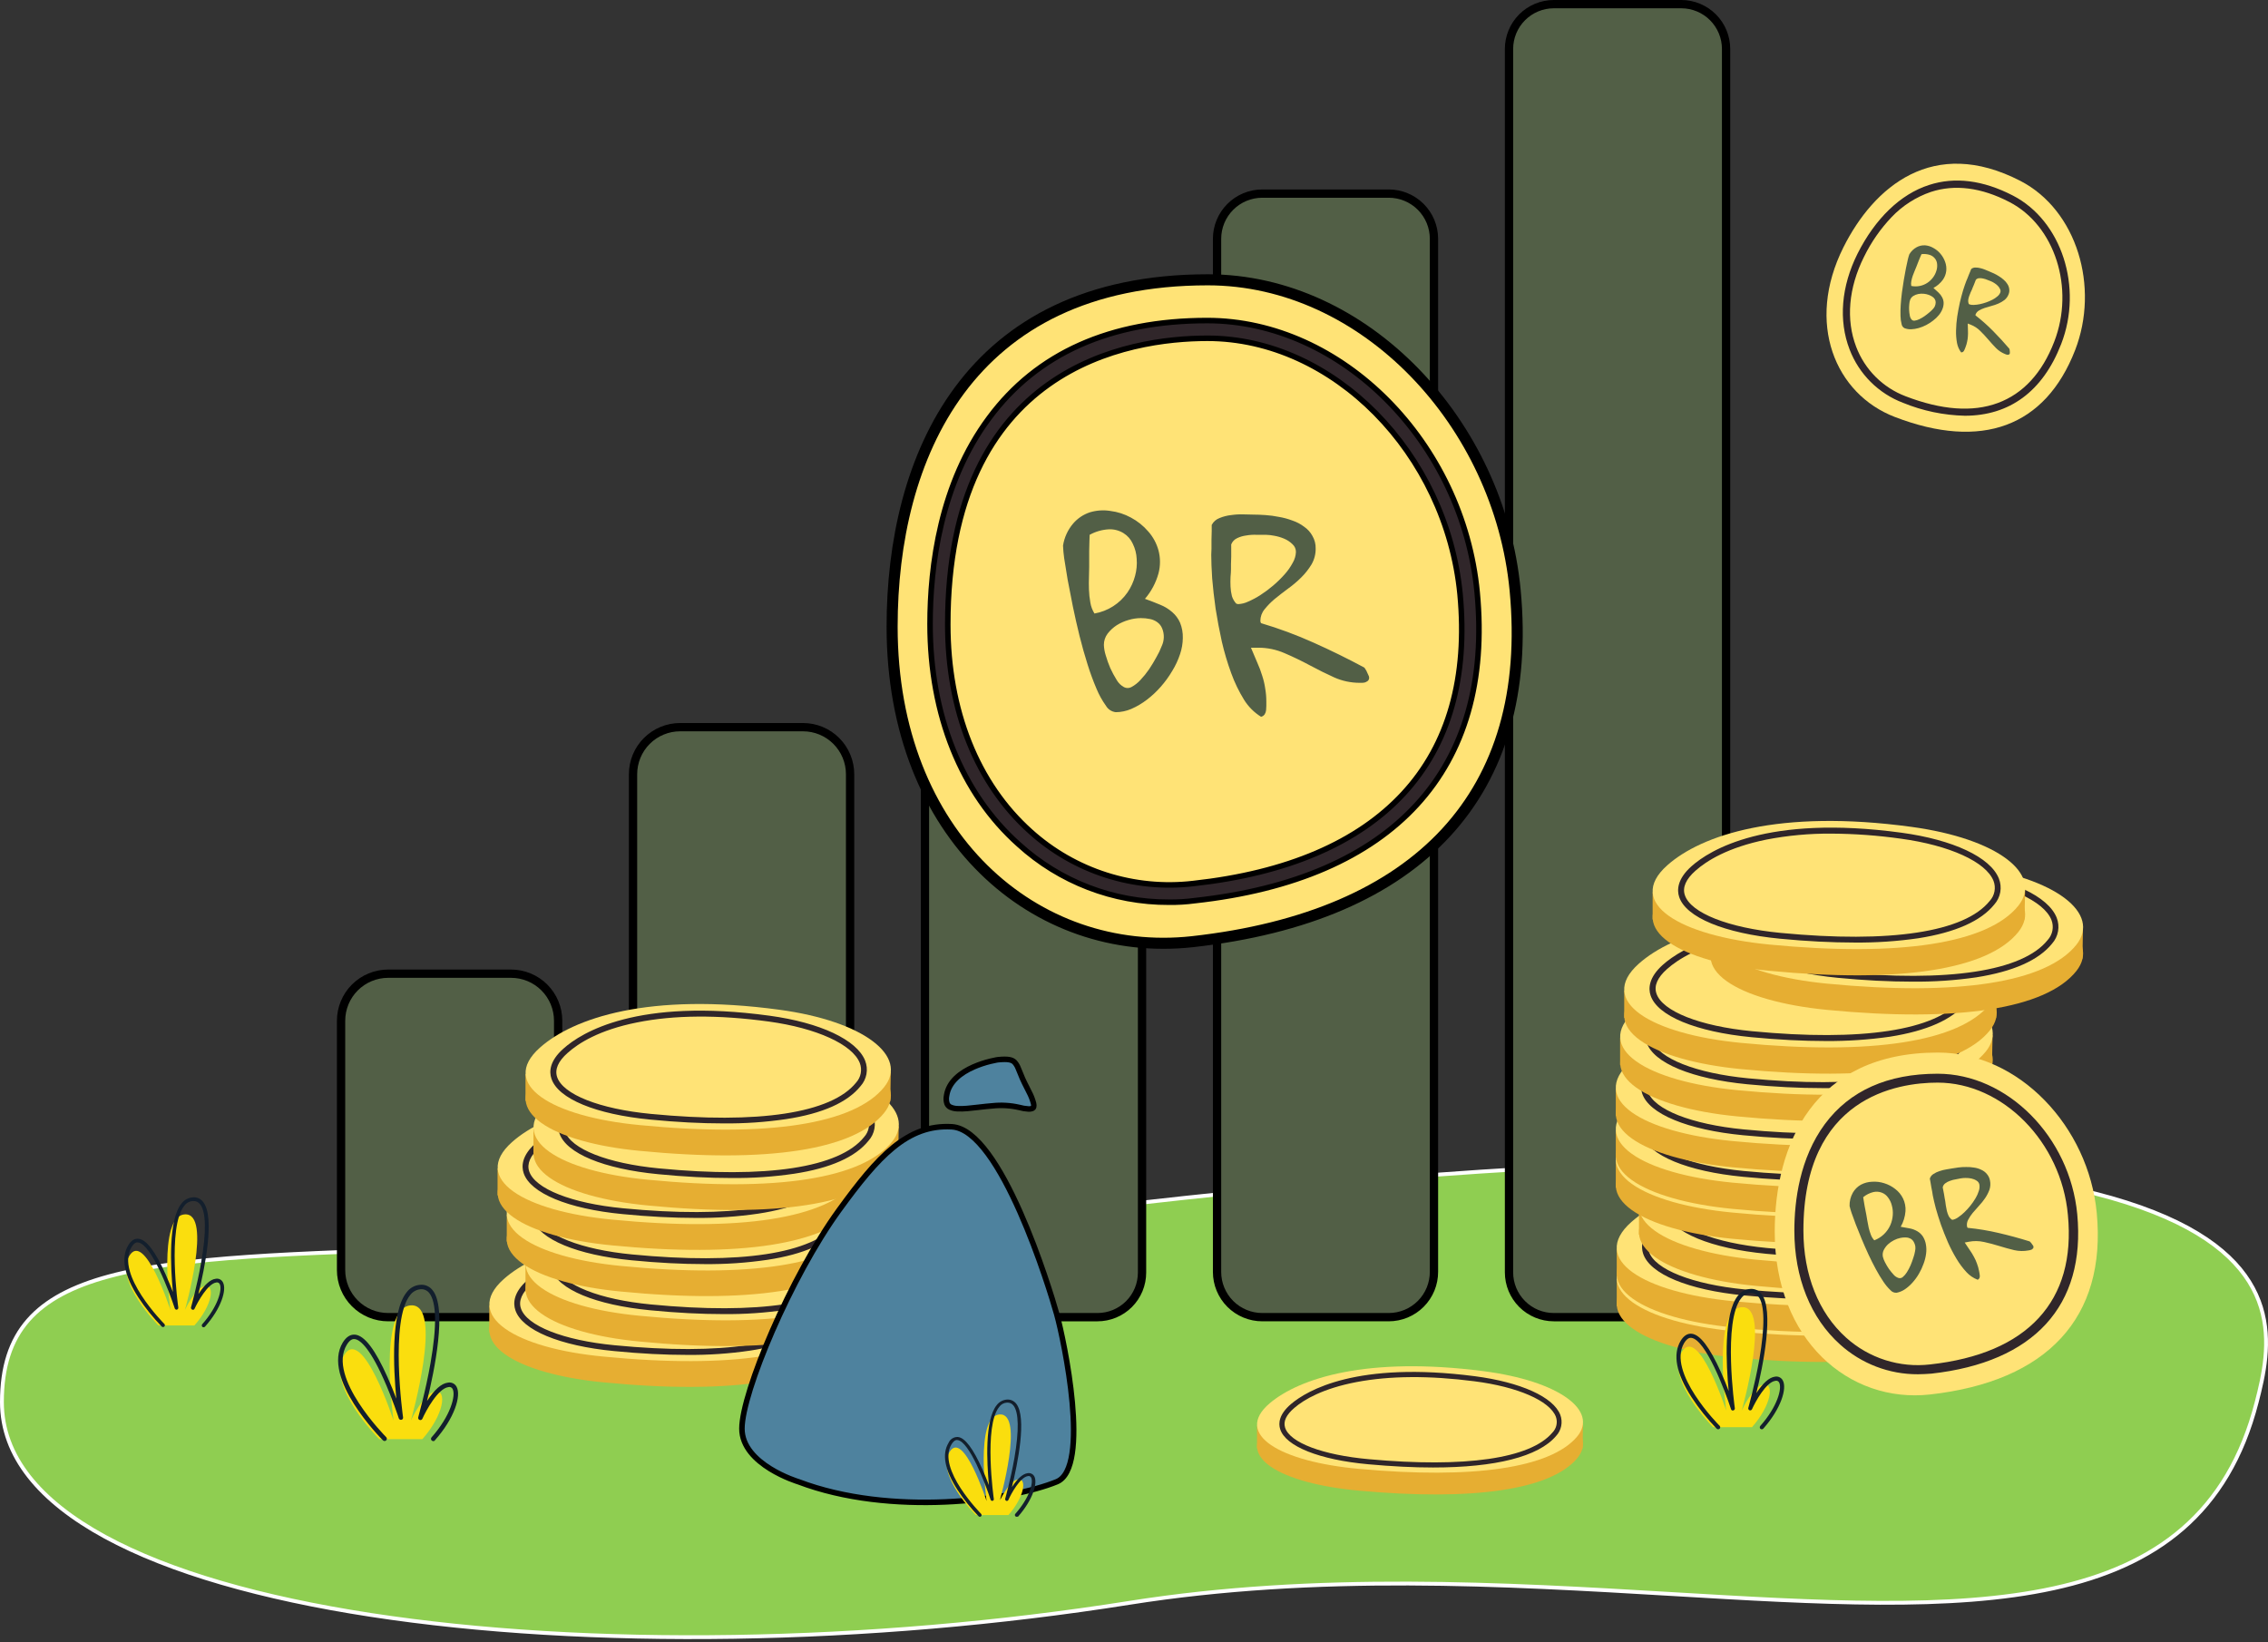 <svg width="591" height="428" viewBox="0 0 591 428" fill="none" xmlns="http://www.w3.org/2000/svg">
<rect x="0" y="0" width="591" height="428" fill="#333333" stroke="none"/>
<g clip-path="url(#clip0_137_6298)">
<path d="M294.281 417.683C343.224 409.918 392.075 412.808 435.62 415.384C512.664 419.943 573.102 423.518 588.063 365.357C595.159 337.769 607.223 278.145 294.281 313.746C220.274 322.166 161.731 323.956 117.02 325.323C36.117 327.797 0.5 328.886 0.5 365.357C0.5 421.984 158.745 439.187 294.281 417.683Z" fill="#8FCE51"/>
<path d="M294.281 417.683C343.224 409.918 392.075 412.808 435.62 415.384C512.664 419.943 573.102 423.518 588.063 365.357C595.159 337.769 607.223 278.145 294.281 313.746C220.274 322.166 161.731 323.956 117.02 325.323C36.117 327.797 0.5 328.886 0.5 365.357C0.5 421.984 158.745 439.187 294.281 417.683Z" stroke="white"/>
<path d="M133.17 343.235H101.149C99.537 343.236 97.941 342.918 96.453 342.302C94.963 341.685 93.611 340.781 92.471 339.642C91.331 338.502 90.428 337.149 89.811 335.66C89.194 334.171 88.877 332.575 88.877 330.963V266.002C88.877 264.391 89.194 262.795 89.811 261.306C90.428 259.817 91.332 258.464 92.471 257.324C93.611 256.185 94.963 255.281 96.453 254.664C97.942 254.048 99.537 253.73 101.149 253.73H133.17C134.782 253.73 136.377 254.047 137.867 254.664C139.356 255.281 140.708 256.185 141.848 257.324C142.988 258.464 143.892 259.817 144.508 261.306C145.125 262.795 145.442 264.391 145.442 266.002V330.963C145.442 332.575 145.125 334.171 144.508 335.66C143.892 337.149 142.988 338.502 141.848 339.642C140.708 340.781 139.356 341.685 137.867 342.302C136.377 342.918 134.782 343.236 133.17 343.235Z" fill="#525F46" stroke="black" stroke-width="2.161"/>
<path d="M209.248 343.237H177.227C175.615 343.237 174.02 342.92 172.531 342.303C171.042 341.687 169.689 340.783 168.549 339.643C167.41 338.504 166.506 337.151 165.889 335.662C165.273 334.173 164.956 332.577 164.956 330.965V201.761C164.956 200.15 165.273 198.554 165.889 197.065C166.506 195.576 167.41 194.223 168.549 193.084C169.689 191.944 171.042 191.04 172.531 190.424C174.02 189.807 175.616 189.49 177.227 189.49H209.248C210.86 189.49 212.455 189.807 213.944 190.424C215.433 191.04 216.786 191.944 217.926 193.084C219.066 194.223 219.969 195.576 220.586 197.065C221.203 198.554 221.52 200.15 221.52 201.761V330.965C221.52 332.577 221.203 334.173 220.586 335.662C219.97 337.151 219.066 338.504 217.926 339.643C216.787 340.783 215.434 341.687 213.945 342.304C212.456 342.92 210.86 343.237 209.248 343.237Z" fill="#525F46" stroke="black" stroke-width="2.161"/>
<path d="M285.962 343.236H252.662C251.134 343.238 249.62 342.939 248.208 342.356C246.795 341.772 245.512 340.915 244.432 339.835C243.351 338.754 242.494 337.471 241.91 336.059C241.327 334.646 241.028 333.133 241.03 331.605V131.482C241.028 129.953 241.327 128.44 241.91 127.027C242.494 125.615 243.351 124.332 244.431 123.251C245.512 122.17 246.795 121.314 248.208 120.73C249.62 120.146 251.134 119.847 252.662 119.85H285.962C287.49 119.847 289.004 120.146 290.416 120.73C291.829 121.314 293.112 122.17 294.193 123.251C295.273 124.332 296.13 125.615 296.714 127.027C297.297 128.44 297.597 129.953 297.594 131.482V331.605C297.597 333.133 297.297 334.646 296.714 336.059C296.13 337.471 295.273 338.754 294.193 339.835C293.112 340.915 291.829 341.772 290.416 342.356C289.004 342.939 287.49 343.238 285.962 343.236Z" fill="#525F46" stroke="black" stroke-width="2.161"/>
<path d="M361.876 343.234H328.935C327.386 343.236 325.852 342.931 324.421 342.339C322.99 341.747 321.689 340.879 320.594 339.783C319.499 338.688 318.63 337.388 318.038 335.957C317.446 334.525 317.142 332.991 317.143 331.443V62.241C317.142 60.692 317.446 59.158 318.038 57.727C318.631 56.296 319.499 54.996 320.594 53.901C321.69 52.805 322.99 51.937 324.421 51.345C325.852 50.752 327.386 50.448 328.935 50.449H361.876C363.425 50.448 364.959 50.752 366.39 51.345C367.821 51.937 369.121 52.805 370.216 53.901C371.311 54.996 372.18 56.296 372.772 57.727C373.364 59.158 373.668 60.692 373.667 62.241V331.404C373.672 332.955 373.371 334.493 372.781 335.928C372.191 337.363 371.323 338.668 370.228 339.767C369.132 340.866 367.831 341.738 366.397 342.333C364.964 342.928 363.428 343.234 361.876 343.234Z" fill="#525F46" stroke="black" stroke-width="2.161"/>
<path d="M438.114 343.236H404.893C401.798 343.234 398.831 342.003 396.642 339.815C394.454 337.627 393.223 334.659 393.221 331.564V12.752C393.223 9.657 394.454 6.69 396.642 4.501C398.831 2.313 401.798 1.083 404.893 1.08H438.114C441.209 1.083 444.176 2.313 446.365 4.501C448.553 6.69 449.783 9.657 449.786 12.752V331.601C449.769 334.688 448.533 337.644 446.346 339.823C444.16 342.003 441.201 343.229 438.114 343.236Z" fill="#525F46" stroke="black" stroke-width="2.161"/>
<path d="M327.555 377.415V371.497L412.505 370.979L412.385 377.415H327.555Z" fill="#E6AE32"/>
<path d="M330.88 371.337C338.595 364.821 356.225 359.064 386.567 362.982C406.315 365.54 416.629 373.296 410.953 380.052C404.037 388.247 383.849 391.165 354.146 388.447C333.718 386.608 321.245 379.492 330.88 371.337Z" fill="#E6AE32"/>
<path d="M330.88 365.661C338.595 359.145 356.225 353.388 386.567 357.306C406.315 359.865 416.629 367.62 410.953 374.376C404.037 382.571 383.849 385.489 354.146 382.771C333.718 380.932 321.245 373.816 330.88 365.661Z" fill="#FFE376"/>
<path d="M373.408 382.41C368.291 382.41 362.695 382.131 356.578 381.571C343.786 380.412 334.991 376.894 333.592 372.416C333.112 370.937 333.232 368.579 336.43 365.86C340.588 362.342 353.54 354.627 384.322 358.624C396.235 360.184 404.79 364.021 406.589 368.699C406.936 369.631 407.015 370.642 406.817 371.617C406.619 372.592 406.153 373.492 405.47 374.215C400.912 379.572 389.759 382.41 373.408 382.41ZM337.31 366.86C335.191 368.659 334.351 370.378 334.871 372.017C336.11 375.934 344.665 379.172 356.738 380.252C381.843 382.53 398.793 380.092 404.51 373.336C405.043 372.802 405.412 372.127 405.575 371.391C405.738 370.655 405.688 369.887 405.43 369.178C403.831 365.021 395.475 361.383 384.202 359.944C372.449 358.425 362.135 358.505 353.5 360.144C344.705 361.823 339.828 364.701 337.31 366.86Z" fill="#30262A"/>
<path d="M127.5 347.197V340.241L222.684 339.602L222.564 347.197H127.5Z" fill="#E6AE32"/>
<path d="M131.256 340.041C139.931 332.326 159.679 325.57 193.659 330.167C215.806 333.165 227.36 342.36 220.963 350.315C213.208 359.99 190.581 363.468 157.321 360.23C134.374 358.031 120.422 349.676 131.256 340.041Z" fill="#E6AE32"/>
<path d="M131.256 333.325C139.931 325.609 159.679 318.853 193.659 323.45C215.806 326.449 227.36 335.643 220.963 343.599C213.208 353.273 190.581 356.751 157.321 353.513C134.374 351.354 120.422 342.959 131.256 333.325Z" fill="#FFE376"/>
<path d="M179.105 353.072C173.309 353.072 166.952 352.752 160.036 352.073C145.845 350.714 136.011 346.596 134.292 341.399C133.692 339.6 133.772 336.802 137.45 333.564C142.087 329.406 156.638 320.291 191.138 325.009C204.33 326.808 213.885 331.285 216.044 336.722C216.478 337.831 216.596 339.038 216.384 340.21C216.172 341.382 215.639 342.472 214.844 343.358C211.446 347.595 204.93 350.514 195.456 351.953C190.043 352.748 184.576 353.122 179.105 353.072ZM137.929 334.123L138.449 334.683C136.011 336.842 135.091 338.96 135.731 340.919C137.21 345.477 146.804 349.274 160.156 350.554C188.26 353.272 207.249 350.354 213.645 342.398C214.265 341.719 214.684 340.88 214.853 339.976C215.022 339.072 214.936 338.139 214.604 337.281C212.686 332.444 203.371 328.207 190.898 326.488C177.746 324.689 166.193 324.769 156.519 326.728C146.724 328.726 141.247 332.164 138.409 334.683L137.929 334.123Z" fill="#30262A"/>
<path d="M136.934 336.562V329.606L232.118 328.967L231.998 336.562H136.934Z" fill="#E6AE32"/>
<path d="M140.693 329.407C149.368 321.691 169.117 314.935 203.097 319.532C225.244 322.531 236.797 331.725 230.401 339.681C222.645 349.355 200.019 352.833 166.758 349.595C143.812 347.436 129.86 339.041 140.693 329.407Z" fill="#E6AE32"/>
<path d="M140.693 322.692C149.368 314.976 169.117 308.22 203.097 312.818C225.244 315.816 236.797 325.01 230.401 332.966C222.645 342.64 200.019 346.118 166.758 342.88C143.812 340.721 129.86 332.326 140.693 322.692Z" fill="#FFE376"/>
<path d="M188.504 342.437C182.707 342.437 176.351 342.118 169.435 341.438C155.243 340.079 145.409 336.001 143.69 330.764C143.09 328.965 143.17 326.167 146.848 322.929L147.368 323.489L146.848 322.929C151.485 318.771 166.037 309.657 200.537 314.374C213.729 316.173 223.283 320.65 225.442 326.087C225.877 327.195 225.995 328.403 225.783 329.575C225.571 330.747 225.038 331.836 224.243 332.723C220.845 336.961 214.329 339.879 204.854 341.318C199.441 342.116 193.975 342.49 188.504 342.437ZM182.627 314.574C177.047 314.537 171.478 315.046 165.997 316.093C156.203 318.092 150.726 321.53 147.888 324.048C145.449 326.207 144.53 328.326 145.169 330.285C146.648 334.842 156.243 338.64 169.595 339.919C197.698 342.637 216.687 339.719 223.083 331.764C223.703 331.085 224.122 330.246 224.291 329.342C224.461 328.438 224.375 327.505 224.043 326.647C222.124 321.809 212.809 317.572 200.337 315.853C194.468 315.036 188.552 314.609 182.627 314.574Z" fill="#30262A"/>
<path d="M132.055 323.535V316.579L227.239 315.939L227.079 323.535H132.055Z" fill="#E6AE32"/>
<path d="M135.774 316.377C144.449 308.662 164.198 301.906 198.178 306.503C220.325 309.501 231.878 318.696 225.482 326.651C217.726 336.326 195.099 339.804 161.839 336.565C138.932 334.407 124.941 326.012 135.774 316.377Z" fill="#E6AE32"/>
<path d="M135.774 309.702C144.449 301.986 164.198 295.23 198.178 299.827C220.325 302.826 231.878 312.02 225.482 319.976C217.726 329.65 195.099 333.128 161.839 329.89C138.932 327.691 124.941 319.336 135.774 309.702Z" fill="#FFE376"/>
<path d="M183.629 329.41C177.832 329.41 171.476 329.09 164.56 328.411C150.368 327.051 140.534 322.934 138.815 317.737C138.215 315.938 138.295 313.14 141.973 309.902C146.61 305.744 161.162 296.629 195.662 301.347C208.854 303.145 218.408 307.623 220.567 313.06C221.001 314.168 221.119 315.376 220.908 316.548C220.696 317.72 220.163 318.809 219.368 319.696C215.97 323.933 209.454 326.852 199.979 328.291C194.566 329.087 189.1 329.462 183.629 329.41ZM142.493 310.461L143.013 311.021C140.574 313.18 139.655 315.298 140.294 317.257C141.773 321.814 151.368 325.612 164.72 326.892C192.823 329.61 211.812 326.692 218.208 318.736C218.828 318.057 219.247 317.218 219.416 316.314C219.586 315.41 219.5 314.477 219.168 313.619C217.249 308.782 207.934 304.545 195.462 302.826C182.309 301.027 170.756 301.107 161.082 303.066C151.288 305.064 145.811 308.502 142.973 311.021L142.493 310.461Z" fill="#30262A"/>
<path d="M171.112 323.695L171.751 322.696C171.991 322.336 171.391 321.976 170.352 321.816C168.205 321.584 166.08 321.183 163.996 320.617C163.196 320.377 162.996 319.977 163.556 319.658L163.956 319.458C164.948 319.063 166.04 318.993 167.074 319.258C169.416 319.885 171.812 320.287 174.23 320.457C178.947 320.817 181.825 319.897 182.705 318.538C183.544 317.219 182.425 316.419 177.988 315.34C171.831 313.861 165.795 312.222 167.154 310.143C168.313 308.344 172.671 306.745 180.586 307.305C180.94 307.361 181.302 307.34 181.647 307.244C181.992 307.147 182.312 306.977 182.585 306.745L183.304 305.626C183.544 305.226 184.704 304.986 185.823 305.066C186.942 305.146 187.662 305.546 187.422 305.946L186.822 306.865C186.583 307.225 187.182 307.585 188.182 307.705C189.813 307.887 191.429 308.18 193.019 308.584C193.898 308.824 194.098 309.264 193.498 309.583L193.139 309.783C192.17 310.159 191.11 310.229 190.1 309.983C188.096 309.474 186.048 309.153 183.984 309.024C178.867 308.624 176.229 309.583 175.629 310.503C174.829 311.742 178.347 312.142 183.584 313.461C189.781 314.98 193.219 316.739 192.419 318.898C191.58 321.217 186.742 322.456 178.148 322.256C177.794 322.21 177.435 322.235 177.091 322.332C176.748 322.428 176.427 322.593 176.149 322.816L175.389 324.015C175.149 324.415 173.99 324.655 172.871 324.575H172.791C171.551 324.495 170.832 324.095 171.112 323.695Z" fill="#30262A"/>
<path d="M129.656 311.496V304.5L224.84 303.9L224.72 311.496H129.656Z" fill="#E6AE32"/>
<path d="M133.415 304.34C142.09 296.625 161.838 289.869 195.818 294.466C217.965 297.464 229.518 306.659 223.122 314.614C215.367 324.289 192.74 327.766 159.48 324.528C136.573 322.33 122.581 313.975 133.415 304.34Z" fill="#E6AE32"/>
<path d="M133.415 297.623C142.09 289.908 161.838 283.152 195.818 287.749C217.965 290.747 229.518 299.942 223.122 307.897C215.367 317.572 192.74 321.05 159.48 317.812C136.573 315.613 122.581 307.258 133.415 297.623Z" fill="#FFE376"/>
<path d="M181.269 317.375C175.473 317.375 169.116 317.055 162.201 316.375C148.009 315.016 138.175 310.899 136.456 305.702C135.856 303.903 135.936 301.104 139.614 297.866L140.133 298.426L139.614 297.866C144.251 293.709 158.802 284.594 193.302 289.311C206.494 291.11 216.049 295.588 218.208 301.024C218.642 302.133 218.76 303.341 218.548 304.513C218.337 305.685 217.803 306.775 217.008 307.661C213.61 311.898 207.094 314.816 197.62 316.256C192.207 317.051 186.74 317.425 181.269 317.375ZM175.353 289.511C169.774 289.475 164.204 289.984 158.723 291.03C148.928 293.029 143.452 296.467 140.613 298.986C138.175 301.144 137.255 303.263 137.895 305.222C139.374 309.779 148.968 313.577 162.32 314.856C190.424 317.575 209.413 314.656 215.809 306.701C216.429 306.022 216.848 305.183 217.017 304.279C217.186 303.375 217.1 302.442 216.768 301.584C214.85 296.747 205.535 292.509 193.062 290.79C187.194 289.972 181.278 289.545 175.353 289.511Z" fill="#30262A"/>
<path d="M168.709 311.619L169.349 310.62C169.589 310.26 168.989 309.9 167.95 309.74C165.803 309.508 163.677 309.107 161.593 308.541C160.794 308.301 160.594 307.901 161.154 307.581L161.553 307.381C162.545 306.986 163.637 306.917 164.672 307.182C167.013 307.809 169.409 308.211 171.827 308.381C176.545 308.741 179.423 307.821 180.302 306.462C181.142 305.143 180.023 304.343 175.585 303.264C169.429 301.785 163.392 300.146 164.752 298.067C165.911 296.268 170.268 294.669 178.184 295.229C178.538 295.285 178.9 295.264 179.245 295.167C179.59 295.071 179.91 294.901 180.183 294.669L180.902 293.55C181.142 293.15 182.301 292.91 183.421 292.99C184.54 293.07 185.26 293.47 185.02 293.869L184.42 294.789C184.18 295.149 184.78 295.508 185.779 295.628C187.41 295.81 189.026 296.104 190.616 296.508C191.496 296.748 191.696 297.187 191.096 297.507L190.736 297.707C189.768 298.083 188.707 298.153 187.698 297.907C185.694 297.397 183.646 297.076 181.582 296.948C176.465 296.548 173.826 297.507 173.227 298.427C172.427 299.666 175.945 300.066 181.182 301.385C187.378 302.904 190.816 304.663 190.017 306.822C189.177 309.14 184.34 310.38 175.745 310.18C175.391 310.134 175.032 310.159 174.688 310.256C174.345 310.352 174.024 310.517 173.746 310.74L172.987 311.939C172.747 312.339 171.588 312.578 170.468 312.498H170.388C169.189 312.419 168.469 312.019 168.709 311.619Z" fill="#30262A"/>
<path d="M139.008 301.103V294.147L234.192 293.508L234.072 301.103H139.008Z" fill="#E6AE32"/>
<path d="M142.768 293.946C151.443 286.23 171.191 279.474 205.171 284.072C227.318 287.07 238.871 296.264 232.475 304.22C224.72 313.894 202.093 317.372 168.832 314.134C145.886 311.935 131.934 303.58 142.768 293.946Z" fill="#E6AE32"/>
<path d="M142.764 287.231C151.439 279.515 171.187 272.759 205.167 277.357C227.314 280.355 238.867 289.55 232.471 297.505C224.716 307.179 202.089 310.657 168.828 307.419C145.882 305.26 131.93 296.865 142.764 287.231Z" fill="#FFE376"/>
<path d="M190.582 306.978C184.785 306.978 178.429 306.659 171.513 305.979C157.321 304.62 147.487 300.542 145.768 295.305C145.168 293.506 145.248 290.708 148.926 287.47C153.564 283.312 168.115 274.198 202.615 278.915C215.807 280.714 225.361 285.191 227.52 290.628C227.955 291.736 228.073 292.944 227.861 294.116C227.65 295.288 227.116 296.378 226.321 297.264C222.923 301.502 216.407 304.42 206.932 305.859C201.52 306.657 196.053 307.031 190.582 306.978ZM149.446 288.03L149.966 288.589C147.527 290.748 146.608 292.867 147.247 294.826C148.726 299.383 158.321 303.181 171.673 304.46C199.776 307.178 218.765 304.26 225.161 296.305C225.782 295.626 226.2 294.787 226.37 293.883C226.539 292.979 226.453 292.046 226.121 291.188C224.202 286.35 214.888 282.113 202.415 280.394C189.263 278.595 177.709 278.675 168.035 280.634C158.241 282.633 152.764 286.071 149.926 288.589L149.446 288.03Z" fill="#30262A"/>
<path d="M136.934 286.871V279.915L232.118 279.275L231.998 286.871H136.934Z" fill="#E6AE32"/>
<path d="M140.693 279.715C149.368 272 169.117 265.244 203.097 269.841C225.244 272.839 236.797 282.034 230.401 289.989C222.645 299.664 200.019 303.141 166.758 299.903C143.812 297.745 129.86 289.35 140.693 279.715Z" fill="#E6AE32"/>
<path d="M140.693 273C149.368 265.285 169.117 258.529 203.097 263.126C225.244 266.124 236.797 275.319 230.401 283.274C222.645 292.949 200.019 296.427 166.758 293.189C143.812 291.03 129.86 282.635 140.693 273Z" fill="#FFE376"/>
<path d="M188.504 292.746C182.707 292.746 176.351 292.426 169.435 291.747C155.243 290.387 145.409 286.31 143.69 281.073C143.09 279.274 143.17 276.476 146.848 273.237C151.485 269.08 166.037 259.965 200.537 264.682C213.729 266.481 223.283 270.959 225.442 276.396C225.876 277.505 225.994 278.712 225.783 279.884C225.571 281.056 225.038 282.146 224.243 283.032C220.845 287.269 214.329 290.187 204.854 291.627C199.441 292.425 193.975 292.799 188.504 292.746ZM147.888 274.397C145.449 276.555 144.53 278.674 145.169 280.633C146.648 285.19 156.243 288.988 169.595 290.267C197.698 292.986 216.687 290.068 223.083 282.112C223.703 281.433 224.122 280.594 224.291 279.69C224.461 278.786 224.375 277.853 224.043 276.995C222.124 272.158 212.809 267.921 200.337 266.202C187.184 264.403 175.631 264.483 165.957 266.441C156.163 268.4 150.726 271.838 147.888 274.397Z" fill="#30262A"/>
<path d="M421.293 340.4V333.284L518.316 332.645L518.196 340.4H421.293Z" fill="#E6AE32"/>
<path d="M425.087 333.084C433.922 325.209 454.07 318.333 488.73 323.05C511.317 326.128 523.07 335.443 516.593 343.598C508.678 353.472 485.652 356.99 451.672 353.712C428.285 351.433 414.054 342.918 425.087 333.084Z" fill="#E6AE32"/>
<path d="M425.087 326.248C433.922 318.373 454.07 311.497 488.73 316.214C511.317 319.292 523.07 328.607 516.593 336.762C508.678 346.636 485.652 350.154 451.672 346.876C428.285 344.597 414.054 336.082 425.087 326.248Z" fill="#FFE376"/>
<path d="M473.863 346.394C467.946 346.394 461.47 346.074 454.434 345.395C439.963 343.996 429.929 339.838 428.17 334.521C427.57 332.722 427.65 329.844 431.368 326.526C436.125 322.288 450.956 313.014 486.096 317.771C499.568 319.61 509.282 324.167 511.481 329.724C511.925 330.851 512.049 332.079 511.837 333.272C511.625 334.464 511.086 335.575 510.281 336.48C506.803 340.797 500.167 343.756 490.493 345.275C484.985 346.054 479.426 346.428 473.863 346.394ZM432.447 327.645C429.969 329.844 429.009 332.003 429.689 334.001C431.208 338.639 441.002 342.516 454.594 343.836C483.257 346.594 502.606 343.636 509.122 335.521C509.76 334.828 510.192 333.97 510.369 333.045C510.545 332.119 510.459 331.163 510.121 330.284C508.163 325.327 498.648 321.009 485.976 319.29C472.584 317.451 460.79 317.531 450.956 319.53C440.882 321.569 435.325 325.047 432.447 327.645Z" fill="#30262A"/>
<path d="M421.293 332.566V325.45L518.316 324.811L518.196 332.566H421.293Z" fill="#E6AE32"/>
<path d="M425.087 325.287C433.922 317.412 454.07 310.536 488.73 315.253C511.317 318.331 523.07 327.646 516.593 335.801C508.678 345.675 485.652 349.193 451.672 345.915C428.285 343.637 414.054 335.082 425.087 325.287Z" fill="#E6AE32"/>
<path d="M425.087 318.453C433.922 310.578 454.07 303.702 488.73 308.419C511.317 311.497 523.07 320.812 516.593 328.967C508.678 338.841 485.652 342.359 451.672 339.081C428.285 336.803 414.054 328.248 425.087 318.453Z" fill="#FFE376"/>
<path d="M473.863 338.562C467.946 338.562 461.47 338.242 454.434 337.563C439.963 336.164 429.929 332.006 428.17 326.689C427.57 324.89 427.65 322.012 431.368 318.694C436.125 314.456 450.956 305.182 486.096 309.939C499.568 311.778 509.282 316.335 511.481 321.892C511.925 323.019 512.049 324.247 511.837 325.44C511.625 326.632 511.086 327.743 510.281 328.648C506.803 332.965 500.167 335.924 490.493 337.443C484.987 338.242 479.427 338.616 473.863 338.562ZM432.447 319.813C429.969 322.012 429.009 324.171 429.689 326.169C431.208 330.807 441.002 334.684 454.594 336.004C483.257 338.762 502.606 335.804 509.122 327.689C509.76 326.996 510.192 326.138 510.369 325.213C510.545 324.287 510.459 323.331 510.121 322.452C508.163 317.494 498.648 313.177 485.976 311.458C472.584 309.619 460.79 309.699 450.956 311.698C440.882 313.737 435.325 317.255 432.447 319.813Z" fill="#30262A"/>
<path d="M427.086 321.729V314.653L524.149 314.014L523.989 321.729H427.086Z" fill="#E6AE32"/>
<path d="M430.883 314.453C439.718 306.578 459.866 299.702 494.525 304.419C517.112 307.497 528.865 316.812 522.389 324.967C514.474 334.841 491.447 338.359 457.467 335.081C434.121 332.803 419.849 324.248 430.883 314.453Z" fill="#E6AE32"/>
<path d="M430.883 307.617C439.718 299.742 459.866 292.866 494.525 297.583C517.112 300.661 528.865 309.976 522.389 318.131C514.474 328.005 491.447 331.523 457.467 328.245C434.121 325.967 419.849 317.452 430.883 307.617Z" fill="#FFE376"/>
<path d="M479.703 327.724C473.786 327.724 467.31 327.404 460.274 326.725C445.803 325.326 435.768 321.168 434.009 315.851C433.41 314.052 433.49 311.174 437.208 307.856C441.965 303.618 456.796 294.344 491.935 299.101C505.368 300.94 515.122 305.497 517.321 311.054C517.765 312.181 517.889 313.409 517.677 314.602C517.465 315.794 516.926 316.905 516.121 317.81C512.643 322.128 506.007 325.086 496.333 326.605C490.826 327.402 485.267 327.776 479.703 327.724ZM473.666 299.341C467.978 299.296 462.3 299.818 456.716 300.9C446.722 302.939 441.165 306.417 438.247 309.015C435.768 311.214 434.809 313.373 435.489 315.371C437.008 320.009 446.802 323.886 460.394 325.206C489.057 327.964 508.406 325.006 514.922 316.891C515.56 316.198 515.992 315.34 516.169 314.415C516.345 313.49 516.259 312.533 515.921 311.654C513.963 306.697 504.448 302.379 491.776 300.66C485.776 299.812 479.726 299.371 473.666 299.341Z" fill="#30262A"/>
<path d="M421.047 309.498V302.382L518.07 301.742L517.95 309.498H421.047Z" fill="#E6AE32"/>
<path d="M424.849 302.184C433.684 294.308 453.832 287.432 488.492 292.15C511.078 295.228 522.831 304.542 516.355 312.698C508.44 322.572 485.413 326.09 451.433 322.812C428.047 320.533 413.815 312.018 424.849 302.184Z" fill="#E6AE32"/>
<path d="M424.849 295.346C433.684 287.47 453.832 280.595 488.492 285.312C511.078 288.39 522.831 297.704 516.355 305.86C508.44 315.734 485.413 319.252 451.433 315.974C428.047 313.735 413.815 305.18 424.849 295.346Z" fill="#FFE376"/>
<path d="M473.613 315.494C467.696 315.494 461.22 315.174 454.184 314.494C439.713 313.095 429.679 308.938 427.92 303.621C427.32 301.822 427.4 298.943 431.118 295.625C435.875 291.388 450.706 282.113 485.846 286.871C499.278 288.709 509.032 293.267 511.231 298.824C511.675 299.951 511.799 301.179 511.587 302.372C511.375 303.564 510.836 304.675 510.031 305.58C506.553 309.897 499.917 312.855 490.243 314.374C484.735 315.153 479.176 315.528 473.613 315.494ZM467.616 287.07C461.928 287.025 456.25 287.547 450.666 288.63C440.672 290.668 435.115 294.146 432.197 296.745C429.719 298.943 428.759 301.102 429.439 303.101C430.958 307.738 440.752 311.616 454.344 312.935C483.007 315.694 502.356 312.735 508.872 304.62C509.51 303.927 509.942 303.069 510.119 302.144C510.295 301.219 510.209 300.262 509.871 299.383C507.913 294.426 498.398 290.109 485.726 288.39C479.726 287.541 473.676 287.1 467.616 287.07Z" fill="#30262A"/>
<path d="M421.047 301.664V294.588L518.07 293.908L517.95 301.664H421.047Z" fill="#E6AE32"/>
<path d="M424.849 294.387C433.684 286.512 453.832 279.636 488.492 284.353C511.078 287.431 522.831 296.746 516.355 304.901C508.44 314.775 485.413 318.293 451.433 315.015C428.047 312.736 413.815 304.181 424.849 294.387Z" fill="#E6AE32"/>
<path d="M424.849 287.549C433.684 279.674 453.832 272.798 488.492 277.515C511.078 280.593 522.831 289.908 516.355 298.063C508.44 307.937 485.413 311.455 451.433 308.177C428.047 305.898 413.815 297.343 424.849 287.549Z" fill="#FFE376"/>
<path d="M473.613 307.657C467.696 307.657 461.22 307.337 454.184 306.657C439.713 305.258 429.679 301.1 427.92 295.784C427.32 293.985 427.4 291.106 431.118 287.788C435.875 283.551 450.706 274.276 485.846 279.073C499.278 280.912 509.032 285.47 511.231 291.026C511.676 292.153 511.799 293.381 511.587 294.574C511.375 295.767 510.836 296.877 510.031 297.782C506.553 302.1 499.917 305.058 490.243 306.577C484.733 307.342 479.175 307.703 473.613 307.657ZM467.616 279.273C461.928 279.228 456.25 279.75 450.666 280.832C440.672 282.871 435.115 286.349 432.197 288.948C429.719 291.146 428.759 293.305 429.439 295.304C430.958 299.941 440.752 303.819 454.344 305.138C483.007 307.896 502.356 304.938 508.872 296.823C509.51 296.13 509.942 295.273 510.119 294.347C510.295 293.422 510.209 292.465 509.871 291.586C507.913 286.629 498.398 282.311 485.726 280.592C479.726 279.744 473.676 279.304 467.616 279.273Z" fill="#30262A"/>
<path d="M421.047 290.827V283.751L518.07 283.111L517.95 290.827H421.047Z" fill="#E6AE32"/>
<path d="M424.849 283.551C433.684 275.676 453.832 268.8 488.492 273.517C511.078 276.595 522.831 285.91 516.355 294.065C508.44 303.939 485.413 307.457 451.433 304.179C428.047 301.9 413.815 293.345 424.849 283.551Z" fill="#E6AE32"/>
<path d="M424.849 276.715C433.684 268.84 453.832 261.964 488.492 266.681C511.078 269.759 522.831 279.074 516.355 287.229C508.44 297.103 485.413 300.621 451.433 297.343C428.047 295.064 413.815 286.549 424.849 276.715Z" fill="#FFE376"/>
<path d="M473.613 296.824C467.696 296.824 461.22 296.504 454.184 295.824C439.713 294.425 429.679 290.268 427.92 284.951C427.32 283.152 427.4 280.274 431.118 276.956C435.875 272.718 450.706 263.443 485.846 268.201C499.278 270.04 509.032 274.597 511.231 280.154C511.675 281.281 511.799 282.509 511.587 283.702C511.375 284.894 510.836 286.005 510.031 286.91C506.553 291.227 499.917 294.185 490.243 295.705C484.737 296.504 479.177 296.878 473.613 296.824ZM467.616 268.441C461.928 268.395 456.25 268.918 450.666 270C440.672 272.038 435.115 275.516 432.197 278.115C429.719 280.314 428.759 282.472 429.439 284.471C430.958 289.108 440.752 292.986 454.344 294.305C483.007 297.064 502.356 294.105 508.872 285.99C509.51 285.297 509.942 284.439 510.119 283.514C510.295 282.589 510.209 281.632 509.871 280.753C507.913 275.796 498.398 271.479 485.726 269.76C479.726 268.912 473.676 268.471 467.616 268.441Z" fill="#30262A"/>
<path d="M422.168 277.554V270.478L519.231 269.799L519.071 277.554H422.168Z" fill="#E6AE32"/>
<path d="M426.006 270.279C434.841 262.404 454.989 255.528 489.649 260.245C512.235 263.324 523.988 272.638 517.512 280.793C509.597 290.667 486.57 294.185 452.59 290.907C429.204 288.629 414.933 280.074 426.006 270.279Z" fill="#E6AE32"/>
<path d="M426.006 263.444C434.841 255.568 454.989 248.692 489.649 253.409C512.235 256.488 523.988 265.802 517.512 273.957C509.597 283.832 486.57 287.35 452.59 284.071C429.204 281.793 414.933 273.238 426.006 263.444Z" fill="#FFE376"/>
<path d="M474.777 283.548C468.86 283.548 462.384 283.229 455.348 282.549C440.877 281.15 430.843 276.992 429.084 271.675C428.484 269.876 428.564 266.998 432.282 263.68C437.039 259.443 451.87 250.168 487.01 254.925C500.482 256.764 510.196 261.321 512.395 266.878C512.839 268.005 512.963 269.233 512.751 270.426C512.539 271.619 512 272.729 511.195 273.634C507.718 277.952 501.081 280.91 491.407 282.429C485.9 283.228 480.341 283.602 474.777 283.548ZM433.361 264.799C430.883 266.998 429.923 269.157 430.603 271.156C432.122 275.793 441.916 279.671 455.508 280.99C484.171 283.748 503.52 280.79 510.036 272.675C510.674 271.982 511.106 271.125 511.282 270.199C511.459 269.274 511.374 268.317 511.036 267.438C509.077 262.481 499.562 258.163 486.89 256.444C473.498 254.605 461.705 254.685 451.87 256.684C441.796 258.723 436.24 262.241 433.361 264.799Z" fill="#30262A"/>
<path d="M461.981 277.713L462.66 276.674C462.9 276.314 462.301 275.914 461.221 275.794C459.033 275.549 456.868 275.135 454.745 274.555C453.906 274.315 453.746 273.915 454.305 273.596L454.705 273.396C455.706 272.981 456.817 272.911 457.863 273.196C460.245 273.834 462.68 274.249 465.139 274.435C469.936 274.795 472.894 273.875 473.774 272.476C474.653 271.157 473.494 270.317 468.937 269.198C462.661 267.679 456.504 266.04 457.903 263.921C459.103 262.082 463.54 260.483 471.575 261.003C471.938 261.063 472.31 261.041 472.663 260.937C473.016 260.833 473.341 260.65 473.614 260.403L474.334 259.284C475.08 258.768 475.999 258.567 476.892 258.724C478.051 258.804 478.771 259.204 478.531 259.604L477.932 260.563C477.692 260.923 478.291 261.323 479.291 261.443C480.948 261.622 482.591 261.916 484.208 262.322C485.127 262.562 485.327 263.002 484.728 263.322L484.328 263.521C483.346 263.896 482.273 263.966 481.25 263.721C479.204 263.214 477.117 262.893 475.013 262.762C469.776 262.362 467.098 263.322 466.458 264.281C465.659 265.56 469.217 265.96 474.574 267.279C480.89 268.838 484.408 270.637 483.568 272.836C482.689 275.195 477.812 276.474 469.017 276.274C468.654 276.223 468.284 276.25 467.933 276.354C467.581 276.457 467.256 276.635 466.978 276.874L466.218 278.073C465.472 278.588 464.553 278.79 463.66 278.633H463.58C462.461 278.513 461.741 278.113 461.981 277.713Z" fill="#30262A"/>
<path d="M423.242 265.241V258.165L520.265 257.525L520.145 265.241H423.242Z" fill="#E6AE32"/>
<path d="M427.04 257.963C435.875 250.088 456.023 243.212 490.683 247.929C513.27 251.007 525.023 260.322 518.547 268.477C510.631 278.351 487.605 281.869 453.625 278.591C430.238 276.312 416.007 267.797 427.04 257.963Z" fill="#E6AE32"/>
<path d="M427.04 251.129C435.875 243.254 456.023 236.378 490.683 241.095C513.27 244.173 525.023 253.488 518.547 261.643C510.631 271.517 487.605 275.035 453.625 271.757C430.238 269.478 416.007 260.963 427.04 251.129Z" fill="#FFE376"/>
<path d="M475.808 271.277C469.892 271.277 463.415 270.957 456.379 270.278C441.908 268.878 431.874 264.721 430.115 259.404C429.515 257.605 429.595 254.727 433.313 251.409C438.07 247.171 452.902 237.897 488.041 242.654C501.473 244.493 511.227 249.05 513.426 254.607C513.87 255.734 513.994 256.962 513.782 258.154C513.57 259.347 513.032 260.458 512.227 261.363C508.749 265.68 502.113 268.639 492.438 270.158C486.929 270.938 481.371 271.312 475.808 271.277ZM469.812 242.854C464.124 242.808 458.446 243.33 452.862 244.413C442.867 246.452 437.311 249.93 434.392 252.528C431.914 254.727 430.954 256.885 431.634 258.884C433.153 263.522 442.947 267.399 456.539 268.718C485.203 271.477 504.551 268.519 511.067 260.403C511.705 259.71 512.137 258.852 512.314 257.927C512.491 257.001 512.405 256.045 512.067 255.166C510.108 250.209 500.594 245.892 487.921 244.173C481.921 243.324 475.871 242.884 469.812 242.854Z" fill="#30262A"/>
<path d="M445.75 249.811V242.735L542.773 242.096L542.653 249.811H445.75Z" fill="#E6AE32"/>
<path d="M449.544 242.537C458.379 234.662 478.527 227.786 513.187 232.503C535.774 235.581 547.527 244.896 541.05 253.051C533.135 262.925 510.109 266.443 476.129 263.165C452.742 260.887 438.511 252.332 449.544 242.537Z" fill="#E6AE32"/>
<path d="M449.544 235.699C458.379 227.824 478.527 220.948 513.187 225.665C535.774 228.743 547.527 238.058 541.05 246.213C533.135 256.087 510.109 259.605 476.129 256.327C452.742 254.049 438.511 245.534 449.544 235.699Z" fill="#FFE376"/>
<path d="M498.316 255.806C492.399 255.806 485.923 255.486 478.887 254.807C464.416 253.408 454.382 249.25 452.623 243.933C452.023 242.134 452.103 239.256 455.821 235.938C460.578 231.7 475.409 222.426 510.549 227.183C524.021 229.022 533.735 233.579 535.934 239.136C536.379 240.263 536.502 241.491 536.29 242.684C536.079 243.876 535.54 244.987 534.735 245.892C531.257 250.21 524.62 253.168 514.946 254.687C509.439 255.486 503.88 255.86 498.316 255.806ZM492.319 227.423C486.631 227.378 480.953 227.9 475.369 228.982C465.375 231.021 459.819 234.499 456.9 237.097C454.422 239.296 453.462 241.455 454.142 243.454C455.661 248.091 465.455 251.969 479.047 253.288C507.71 256.046 527.059 253.088 533.575 244.973C534.213 244.28 534.645 243.422 534.822 242.497C534.998 241.572 534.913 240.615 534.575 239.736C532.616 234.779 523.101 230.461 510.429 228.742C504.429 227.894 498.378 227.453 492.319 227.423Z" fill="#30262A"/>
<path d="M430.645 239.616V232.54L527.708 231.9L527.548 239.616H430.645Z" fill="#E6AE32"/>
<path d="M434.441 232.342C443.276 224.467 463.424 217.591 498.084 222.308C520.671 225.386 532.424 234.701 525.948 242.856C518.032 252.73 495.006 256.248 461.026 252.97C437.68 250.691 423.408 242.176 434.441 232.342Z" fill="#E6AE32"/>
<path d="M434.441 225.504C443.276 217.629 463.424 210.753 498.084 215.47C520.671 218.548 532.424 227.863 525.948 236.018C518.032 245.892 495.006 249.41 461.026 246.132C437.68 243.853 423.408 235.338 434.441 225.504Z" fill="#FFE376"/>
<path d="M483.257 245.615C477.341 245.615 470.865 245.295 463.829 244.615C449.357 243.216 439.323 239.059 437.564 233.742C436.965 231.943 437.044 229.065 440.762 225.747C445.519 221.509 460.351 212.234 495.49 216.992C508.962 218.831 518.677 223.388 520.875 228.945C521.32 230.072 521.443 231.3 521.232 232.493C521.02 233.685 520.481 234.796 519.676 235.701C516.198 240.018 509.562 242.976 499.888 244.496C494.381 245.293 488.821 245.667 483.257 245.615ZM477.221 217.232C471.533 217.186 465.855 217.709 460.271 218.791C450.277 220.829 444.72 224.307 441.802 226.906C439.323 229.105 438.364 231.263 439.043 233.262C440.562 237.899 450.357 241.777 463.949 243.096C492.612 245.855 511.96 242.896 518.477 234.781C519.115 234.088 519.547 233.23 519.723 232.305C519.9 231.38 519.814 230.423 519.476 229.544C517.517 224.587 508.003 220.27 495.33 218.551C489.33 217.703 483.28 217.262 477.221 217.232Z" fill="#30262A"/>
<path d="M462.461 320.974C462.461 298.347 472.535 274.281 504.996 274.281C526.144 274.281 544.253 293.59 546.372 316.057C548.97 343.401 533.459 359.991 502.877 363.389C481.85 365.708 462.461 349.237 462.461 320.974Z" fill="#FFE376"/>
<path d="M499.759 358.113C492.274 358.139 485.047 355.373 479.491 350.357C471.816 343.481 467.578 332.928 467.578 320.695C467.578 312.899 468.977 301.786 475.533 292.911C482.01 284.196 491.884 279.799 504.916 279.799C523.066 279.799 539.376 296.229 541.295 316.417C543.534 340.243 530.021 354.995 503.277 357.953C502.078 358.033 500.919 358.113 499.759 358.113ZM504.916 282.117C494.402 282.117 469.937 285.875 469.937 320.655C469.937 332.208 473.894 342.122 481.05 348.558C483.995 351.214 487.472 353.211 491.249 354.418C495.027 355.624 499.018 356.011 502.957 355.554C515.63 354.155 525.144 350.078 531.261 343.441C537.377 336.805 539.936 327.811 538.856 316.577C537.137 297.588 521.866 282.117 504.916 282.117Z" fill="#30262A"/>
<path d="M480.366 64.441C488.281 48.651 503.752 35.418 526.459 47.132C541.25 54.767 547.127 74.795 540.73 91.266C532.935 111.294 516.305 117.33 493.758 108.655C478.247 102.699 470.452 84.23 480.366 64.441Z" fill="#FFE376"/>
<path d="M511.994 108.336C506.477 108.207 501.031 107.069 495.924 104.978C492.748 103.775 489.863 101.914 487.458 99.516C485.054 97.118 483.184 94.239 481.972 91.066C479.054 83.511 479.773 74.636 484.051 66.081C488.648 56.967 495.204 50.61 502.64 48.212C509.356 46.013 516.751 46.932 524.547 50.97C537.219 57.526 542.856 74.876 537.1 89.667C532.302 102.02 523.627 108.336 511.994 108.336ZM485.73 66.921C481.692 74.996 480.972 83.311 483.691 90.387C484.806 93.32 486.529 95.983 488.748 98.202C490.966 100.421 493.63 102.144 496.563 103.259C505.918 106.857 513.993 107.457 520.589 105.018C527.185 102.58 532.142 97.223 535.301 89.028C540.697 75.076 535.46 58.765 523.627 52.649C516.312 48.851 509.396 47.972 503.159 50.011C499.27 51.342 495.76 53.591 492.925 56.567C490.011 59.63 487.585 63.122 485.73 66.921Z" fill="#30262A"/>
<path d="M497.536 66.272C497.993 65.487 498.658 64.843 499.458 64.412C500.124 64.055 500.876 63.887 501.631 63.928C502.392 63.987 503.128 64.219 503.786 64.606C504.495 64.987 505.126 65.501 505.643 66.118C506.175 66.739 506.588 67.453 506.86 68.224C507.142 68.981 507.244 69.794 507.158 70.597C507.061 71.45 506.744 72.263 506.237 72.956C505.596 73.818 504.771 74.527 503.823 75.032C504.31 75.457 504.757 75.868 505.165 76.262C505.543 76.618 505.858 77.035 506.097 77.496C506.326 77.928 506.456 78.406 506.476 78.894C506.484 79.475 506.37 80.051 506.142 80.585C505.916 81.145 505.603 81.665 505.215 82.127C504.781 82.653 504.286 83.126 503.741 83.536C503.175 83.983 502.567 84.374 501.926 84.704C501.3 85.031 500.642 85.293 499.962 85.487C499.32 85.673 498.657 85.78 497.989 85.805C497.406 85.823 496.825 85.725 496.28 85.519C496.08 85.414 495.907 85.264 495.775 85.081C495.644 84.897 495.557 84.685 495.523 84.462C495.347 83.767 495.251 83.055 495.237 82.339C495.206 81.385 495.225 80.43 495.292 79.479C495.361 78.418 495.466 77.336 495.608 76.231C495.755 75.11 495.92 74.015 496.102 72.944C496.29 71.857 496.471 70.859 496.645 69.948C496.835 69.043 497.002 68.266 497.147 67.616C497.253 67.161 497.383 66.713 497.536 66.272ZM497.75 78.127C497.625 78.493 497.549 78.875 497.524 79.262C497.42 80.26 497.467 81.268 497.663 82.252C497.722 82.631 497.884 82.986 498.132 83.278C498.229 83.387 498.352 83.47 498.49 83.519C498.628 83.568 498.776 83.582 498.92 83.558C499.328 83.503 499.724 83.382 500.093 83.2C500.555 82.982 500.999 82.728 501.422 82.441C501.871 82.127 502.285 81.808 502.665 81.485C503.019 81.207 503.348 80.899 503.649 80.564C503.868 80.349 504.049 80.098 504.184 79.821C504.329 79.488 504.404 79.129 504.405 78.766C504.404 78.471 504.319 78.183 504.158 77.936C504 77.683 503.786 77.469 503.532 77.311C503.248 77.124 502.943 76.969 502.625 76.848C502.2 76.687 501.754 76.587 501.301 76.549C500.821 76.503 500.337 76.524 499.863 76.613C499.409 76.708 498.975 76.879 498.578 77.118C498.2 77.356 497.909 77.71 497.75 78.127ZM499.369 69.516C499.259 69.799 499.113 70.15 498.932 70.568C498.756 70.971 498.59 71.396 498.435 71.842C498.278 72.291 498.153 72.751 498.061 73.219C497.968 73.646 497.962 74.087 498.043 74.517C498.771 74.665 499.522 74.666 500.25 74.521C500.979 74.376 501.672 74.087 502.288 73.672C502.844 73.292 503.331 72.82 503.729 72.277C504.106 71.769 504.392 71.2 504.576 70.595C504.762 70.044 504.832 69.461 504.782 68.882C504.757 68.356 504.576 67.85 504.262 67.428C503.925 66.977 503.462 66.636 502.932 66.447C502.216 66.205 501.454 66.131 500.705 66.231C500.656 66.357 500.562 66.574 500.424 66.882C500.301 67.197 500.164 67.524 500.014 67.864C499.879 68.21 499.75 68.54 499.627 68.855C499.504 69.17 499.419 69.39 499.369 69.516ZM512.408 73.162C512.457 73.036 512.544 72.834 512.67 72.557C512.787 72.258 512.907 71.952 513.029 71.637C513.158 71.307 513.286 71.003 513.412 70.726C513.529 70.427 513.608 70.223 513.651 70.113C513.949 69.851 514.334 69.71 514.73 69.718C515.177 69.709 515.622 69.763 516.053 69.88C516.499 69.983 516.934 70.126 517.354 70.307C517.773 70.488 518.116 70.631 518.383 70.735C518.729 70.871 519.124 71.043 519.568 71.252C520.024 71.466 520.465 71.71 520.887 71.984C521.331 72.249 521.748 72.557 522.131 72.905C522.508 73.219 522.83 73.593 523.086 74.011C523.345 74.392 523.51 74.829 523.567 75.286C523.642 75.769 523.581 76.263 523.391 76.713C523.176 77.286 522.81 77.791 522.332 78.175C521.843 78.549 521.31 78.862 520.745 79.106C520.157 79.362 519.548 79.57 518.926 79.728C518.297 79.9 517.703 80.076 517.143 80.256C516.638 80.425 516.151 80.645 515.691 80.912C515.288 81.138 514.976 81.497 514.806 81.927C514.79 81.975 514.779 82.026 514.774 82.077C514.786 82.114 514.789 82.152 514.784 82.19C516.415 83.455 517.959 84.83 519.405 86.303C520.86 87.777 522.259 89.302 523.602 90.877C523.644 90.952 523.667 91.035 523.669 91.121C523.704 91.241 523.72 91.367 523.715 91.492C523.719 91.621 523.726 91.741 523.737 91.854C523.749 91.942 523.742 92.032 523.716 92.118C523.696 92.179 523.664 92.236 523.621 92.285C523.579 92.334 523.527 92.373 523.469 92.402C523.242 92.484 522.992 92.474 522.772 92.375C522.662 92.332 522.568 92.295 522.489 92.264C521.614 91.916 520.819 91.393 520.153 90.728C519.466 90.025 518.787 89.28 518.116 88.492C517.445 87.704 516.743 86.95 516.009 86.229C515.3 85.52 514.451 84.966 513.516 84.604L512.761 84.31C512.786 84.99 512.804 85.595 512.814 86.125C512.841 86.629 512.835 87.135 512.794 87.639C512.771 88.117 512.704 88.591 512.595 89.056C512.497 89.548 512.355 90.029 512.17 90.495C512.127 90.605 512.075 90.738 512.013 90.896C511.954 91.045 511.888 91.192 511.815 91.335C511.743 91.48 511.637 91.607 511.507 91.704C511.368 91.802 511.197 91.843 511.029 91.817C510.492 91.1 510.128 90.27 509.964 89.389C509.767 88.317 509.682 87.227 509.71 86.137C509.736 84.921 509.837 83.707 510.013 82.504C510.21 81.257 510.437 80.05 510.693 78.881C510.971 77.703 511.258 76.619 511.554 75.629C511.871 74.629 512.156 73.806 512.408 73.162ZM513.857 75.44C513.777 75.644 513.657 75.905 513.497 76.223C513.358 76.532 513.229 76.862 513.11 77.214C512.998 77.547 512.919 77.889 512.874 78.237C512.85 78.562 512.9 78.888 513.019 79.19C513.042 79.217 513.071 79.238 513.104 79.251C513.113 79.273 513.15 79.296 513.213 79.32C513.572 79.441 513.951 79.487 514.328 79.457C514.846 79.438 515.362 79.376 515.869 79.27C516.437 79.154 516.997 79 517.544 78.808C518.103 78.615 518.648 78.383 519.175 78.113C519.637 77.88 520.069 77.592 520.461 77.255C520.792 76.996 521.054 76.659 521.224 76.275C521.285 76.124 521.313 75.963 521.306 75.8C521.299 75.638 521.257 75.48 521.183 75.335C521.033 74.998 520.82 74.693 520.555 74.437C520.278 74.165 519.969 73.926 519.636 73.725C519.378 73.56 519.107 73.418 518.824 73.3C518.556 73.195 518.242 73.073 517.88 72.931C517.523 72.774 517.15 72.656 516.767 72.579C516.423 72.493 516.067 72.464 515.713 72.494C515.392 72.516 515.091 72.662 514.874 72.901C514.838 72.995 514.773 73.16 514.681 73.396C514.589 73.632 514.488 73.891 514.377 74.175C514.273 74.442 514.167 74.691 514.059 74.921C513.967 75.156 513.9 75.329 513.857 75.44Z" fill="#525F46"/>
<path d="M481.969 314.273C481.927 313.062 482.219 311.863 482.814 310.808C483.312 309.931 484.041 309.207 484.921 308.716C485.821 308.242 486.817 307.98 487.834 307.948C488.905 307.874 489.981 308.005 491.003 308.334C492.045 308.655 493.019 309.167 493.874 309.843C494.73 310.497 495.423 311.34 495.897 312.308C496.395 313.338 496.615 314.481 496.537 315.622C496.427 317.051 496.001 318.437 495.29 319.681C496.142 319.815 496.938 319.959 497.678 320.114C498.358 320.246 499.01 320.492 499.607 320.842C500.173 321.167 500.658 321.614 501.029 322.151C501.451 322.8 501.732 323.531 501.855 324.295C501.998 325.087 502.015 325.896 501.905 326.692C501.789 327.595 501.568 328.48 501.245 329.33C500.924 330.237 500.517 331.11 500.028 331.938C499.555 332.753 498.999 333.517 498.37 334.218C497.778 334.885 497.107 335.477 496.371 335.98C495.726 336.415 495.002 336.718 494.239 336.872C493.939 336.897 493.638 336.851 493.359 336.737C493.081 336.624 492.833 336.446 492.635 336.22C491.943 335.561 491.328 334.826 490.802 334.028C490.09 332.974 489.432 331.884 488.831 330.763C488.155 329.518 487.504 328.222 486.877 326.876C486.246 325.506 485.653 324.153 485.097 322.816C484.536 321.458 484.03 320.203 483.579 319.052C483.15 317.897 482.786 316.901 482.487 316.064C482.284 315.476 482.111 314.878 481.969 314.273ZM490.641 327.491C490.761 327.993 490.947 328.478 491.194 328.932C491.498 329.529 491.839 330.106 492.216 330.661C492.604 331.201 493.025 331.717 493.477 332.205C493.813 332.59 494.249 332.875 494.736 333.028C494.923 333.083 495.121 333.089 495.311 333.046C495.502 333.003 495.678 332.913 495.824 332.785C496.244 332.432 496.605 332.014 496.892 331.547C497.258 330.971 497.578 330.369 497.851 329.744C498.134 329.071 498.375 328.417 498.573 327.782C498.775 327.217 498.928 326.636 499.029 326.045C499.122 325.646 499.147 325.234 499.103 324.826C499.029 324.348 498.859 323.889 498.602 323.479C498.391 323.147 498.09 322.883 497.733 322.717C497.374 322.545 496.981 322.456 496.583 322.458C496.129 322.45 495.676 322.491 495.231 322.582C494.637 322.702 494.063 322.906 493.525 323.186C492.95 323.474 492.419 323.843 491.948 324.281C491.504 324.71 491.135 325.211 490.858 325.764C490.6 326.3 490.524 326.907 490.641 327.491ZM486.344 316.627C486.421 317.025 486.506 317.524 486.599 318.125C486.688 318.704 486.803 319.301 486.944 319.915C487.087 320.534 487.274 321.141 487.501 321.734C487.701 322.281 488.008 322.784 488.405 323.211C489.331 322.859 490.178 322.327 490.897 321.645C491.616 320.963 492.192 320.145 492.591 319.239C492.949 318.415 493.163 317.536 493.225 316.64C493.288 315.8 493.207 314.955 492.984 314.142C492.802 313.388 492.466 312.68 491.998 312.062C491.597 311.487 491.032 311.044 490.377 310.793C489.677 310.523 488.912 310.468 488.18 310.633C487.201 310.869 486.289 311.327 485.515 311.971C485.549 312.149 485.598 312.46 485.661 312.907C485.746 313.349 485.824 313.815 485.896 314.306C485.99 314.792 486.08 315.256 486.165 315.698C486.25 316.141 486.31 316.45 486.344 316.627ZM503.642 311.467C503.608 311.29 503.563 311.001 503.509 310.599C503.428 310.179 503.345 309.747 503.259 309.304C503.17 308.84 503.098 308.408 503.043 308.006C502.962 307.586 502.907 307.298 502.877 307.144C503.027 306.637 503.36 306.205 503.812 305.932C504.309 305.604 504.851 305.348 505.42 305.174C505.996 304.973 506.589 304.824 507.191 304.729C507.792 304.635 508.281 304.553 508.657 304.48C509.143 304.386 509.711 304.3 510.36 304.221C511.026 304.138 511.697 304.1 512.368 304.109C513.057 304.092 513.747 304.143 514.426 304.261C515.074 304.348 515.704 304.54 516.29 304.83C516.853 305.076 517.35 305.452 517.74 305.927C518.167 306.418 518.45 307.018 518.556 307.661C518.721 308.461 518.667 309.291 518.4 310.064C518.115 310.833 517.736 311.564 517.273 312.242C516.791 312.949 516.253 313.617 515.663 314.238C515.076 314.878 514.531 315.499 514.028 316.101C513.578 316.65 513.186 317.244 512.857 317.873C512.564 318.415 512.466 319.041 512.58 319.647C512.596 319.713 512.62 319.778 512.651 319.84C512.69 319.872 512.722 319.913 512.743 319.959C515.483 320.227 518.201 320.679 520.88 321.312C523.569 321.94 526.231 322.665 528.865 323.487C528.966 323.54 529.052 323.618 529.115 323.713C529.24 323.825 529.347 323.955 529.431 324.1C529.527 324.242 529.621 324.373 529.713 324.493C529.79 324.583 529.846 324.69 529.876 324.804C529.898 324.888 529.902 324.975 529.889 325.06C529.876 325.146 529.846 325.227 529.8 325.3C529.697 325.419 529.578 325.523 529.447 325.609C529.304 325.682 529.152 325.735 528.995 325.765C528.841 325.795 528.708 325.82 528.598 325.842C527.363 326.072 526.094 326.047 524.869 325.771C523.596 325.465 522.301 325.108 520.983 324.698C519.665 324.286 518.336 323.935 516.996 323.644C515.693 323.348 514.342 323.327 513.03 323.584L511.969 323.789C512.48 324.539 512.93 325.208 513.319 325.798C513.709 326.348 514.061 326.923 514.374 327.521C514.687 328.076 514.949 328.658 515.157 329.26C515.396 329.884 515.578 330.528 515.7 331.185C515.73 331.34 515.767 331.527 515.809 331.748C515.847 331.948 515.876 332.16 515.897 332.385C515.92 332.6 515.891 332.818 515.813 333.021C515.726 333.23 515.561 333.397 515.353 333.488C514.238 333.061 513.237 332.383 512.426 331.506C511.442 330.437 510.571 329.268 509.827 328.019C508.991 326.629 508.242 325.189 507.585 323.705C506.92 322.161 506.317 320.638 505.775 319.136C505.251 317.61 504.804 316.184 504.433 314.856C504.081 313.502 503.817 312.373 503.642 311.467ZM506.896 313.006C506.952 313.293 507.003 313.672 507.048 314.146C507.111 314.592 507.2 315.056 507.316 315.539C507.426 315.993 507.581 316.435 507.778 316.859C507.982 317.243 508.269 317.575 508.619 317.832C508.664 317.845 508.712 317.848 508.758 317.84C508.814 317.859 508.874 317.859 508.93 317.841C509.42 317.721 509.881 317.503 510.285 317.2C510.857 316.812 511.394 316.374 511.89 315.894C512.449 315.359 512.97 314.787 513.452 314.183C513.945 313.566 514.394 312.916 514.796 312.238C515.151 311.647 515.434 311.015 515.637 310.356C515.826 309.829 515.882 309.263 515.8 308.709C515.762 308.495 515.678 308.293 515.555 308.115C515.431 307.937 515.271 307.787 515.085 307.677C514.677 307.403 514.219 307.212 513.738 307.112C513.232 307.002 512.714 306.952 512.196 306.962C511.788 306.959 511.38 306.992 510.977 307.06C510.601 307.132 510.159 307.217 509.651 307.316C509.136 307.392 508.631 307.524 508.145 307.709C507.695 307.857 507.273 308.078 506.895 308.363C506.549 308.617 506.314 308.995 506.239 309.418C506.264 309.55 506.309 309.783 506.373 310.114C506.437 310.446 506.507 310.81 506.584 311.209C506.657 311.585 506.714 311.94 506.756 312.276C506.82 312.608 506.867 312.851 506.896 313.006Z" fill="#525F46"/>
<path d="M232.469 163.288C232.469 119.519 251.921 72.914 314.737 72.914C355.669 72.914 390.684 110.279 394.817 153.805C399.843 206.732 369.772 238.829 310.685 245.394C269.996 249.852 232.469 217.998 232.469 163.288Z" fill="#FFE376" stroke="black" stroke-width="2.882"/>
<path d="M304.6 235.102C290.123 235.158 276.152 229.777 265.452 220.026C250.538 206.733 242.352 186.308 242.352 162.641C242.352 147.565 245.026 126.005 257.752 108.903C270.234 92.044 289.362 83.533 314.569 83.533C349.665 83.533 381.195 115.306 384.923 154.373C389.3 200.492 363.12 229.023 311.327 234.696C309.098 234.996 306.849 235.131 304.6 235.102ZM314.651 88.153C294.306 88.153 246.972 95.448 246.972 162.722C246.972 185.092 254.591 204.221 268.532 216.703C274.231 221.841 280.959 225.706 288.268 228.04C295.577 230.374 303.3 231.124 310.922 230.239C335.4 227.564 353.88 219.621 365.714 206.814C377.547 194.008 382.492 176.501 380.465 154.86C376.899 118.062 347.396 88.153 314.651 88.153Z" fill="#30262A" stroke="black" stroke-width="1.441"/>
<path d="M277.006 142.174C277.338 140.055 278.248 138.068 279.637 136.433C280.797 135.076 282.306 134.062 284.002 133.503C285.726 132.982 287.546 132.859 289.324 133.144C291.212 133.376 293.038 133.964 294.706 134.878C296.41 135.787 297.93 137.004 299.191 138.466C300.461 139.89 301.382 141.589 301.882 143.43C302.401 145.389 302.401 147.45 301.882 149.409C301.211 151.856 300.007 154.123 298.354 156.047C299.789 156.565 301.124 157.084 302.36 157.602C303.497 158.059 304.549 158.706 305.47 159.515C306.344 160.269 307.039 161.209 307.503 162.266C308.018 163.537 308.262 164.902 308.22 166.272C308.202 167.696 307.96 169.109 307.503 170.458C306.999 171.988 306.316 173.454 305.47 174.824C304.608 176.292 303.607 177.674 302.48 178.95C301.383 180.208 300.161 181.35 298.832 182.358C297.579 183.318 296.214 184.122 294.766 184.75C293.498 185.29 292.137 185.574 290.759 185.587C290.229 185.529 289.721 185.347 289.274 185.057C288.827 184.766 288.455 184.374 288.188 183.913C287.205 182.536 286.382 181.052 285.736 179.488C284.851 177.416 284.073 175.301 283.404 173.149C282.647 170.757 281.949 168.286 281.311 165.734C280.673 163.143 280.095 160.592 279.577 158.08C279.059 155.529 278.601 153.177 278.202 151.024C277.843 148.871 277.544 147.018 277.305 145.463C277.148 144.373 277.048 143.275 277.006 142.174ZM287.65 168.066C287.69 168.98 287.85 169.885 288.128 170.757C288.456 171.898 288.855 173.016 289.324 174.106C289.818 175.176 290.377 176.215 290.999 177.216C291.454 177.998 292.116 178.639 292.912 179.069C293.219 179.226 293.561 179.303 293.906 179.293C294.251 179.282 294.588 179.185 294.885 179.009C295.735 178.539 296.503 177.933 297.158 177.216C297.987 176.339 298.746 175.399 299.43 174.405C300.148 173.329 300.786 172.273 301.344 171.236C301.884 170.321 302.344 169.36 302.719 168.365C303.059 167.649 303.245 166.869 303.266 166.076C303.286 165.283 303.141 164.495 302.839 163.761C302.583 163.114 302.147 162.554 301.583 162.146C301.016 161.727 300.362 161.44 299.669 161.309C298.883 161.143 298.081 161.063 297.277 161.07C296.204 161.081 295.137 161.242 294.108 161.548C293.012 161.858 291.966 162.322 290.999 162.924C290.083 163.521 289.274 164.269 288.607 165.136C287.979 165.983 287.643 167.012 287.65 168.066ZM283.823 147.735C283.823 148.453 283.803 149.35 283.763 150.426C283.723 151.462 283.723 152.539 283.763 153.655C283.804 154.779 283.923 155.898 284.122 157.004C284.284 158.023 284.65 158.999 285.198 159.874C286.926 159.574 288.578 158.933 290.056 157.988C291.534 157.044 292.81 155.815 293.809 154.373C294.707 153.06 295.374 151.604 295.782 150.067C296.174 148.627 296.316 147.13 296.201 145.642C296.138 144.271 295.791 142.927 295.184 141.695C294.679 140.56 293.846 139.603 292.792 138.945C291.664 138.242 290.354 137.888 289.025 137.928C287.243 138.011 285.504 138.502 283.942 139.363C283.942 139.682 283.922 140.241 283.883 141.038C283.883 141.835 283.863 142.672 283.823 143.549V147.735ZM315.631 144.566C315.631 144.247 315.651 143.729 315.69 143.011V140.679C315.69 139.842 315.71 139.065 315.75 138.347V136.792C316.181 135.962 316.906 135.322 317.783 134.998C318.757 134.595 319.785 134.333 320.833 134.221C321.902 134.064 322.983 134.004 324.062 134.041C325.138 134.081 326.015 134.101 326.693 134.101C327.57 134.101 328.587 134.141 329.743 134.221C330.929 134.299 332.107 134.459 333.271 134.699C334.476 134.901 335.658 135.221 336.799 135.656C337.897 136.024 338.927 136.569 339.849 137.27C340.746 137.886 341.484 138.706 342.002 139.662C342.581 140.66 342.871 141.798 342.839 142.951C342.857 144.398 342.485 145.823 341.762 147.077C341.008 148.32 340.105 149.465 339.071 150.486C337.996 151.555 336.837 152.535 335.603 153.416C334.367 154.333 333.211 155.23 332.135 156.107C331.168 156.912 330.287 157.814 329.504 158.798C328.812 159.642 328.432 160.697 328.427 161.788C328.434 161.909 328.454 162.029 328.487 162.146C328.544 162.216 328.585 162.298 328.607 162.386C333.281 163.77 337.855 165.468 342.3 167.468C346.765 169.462 351.15 171.615 355.456 173.927C355.613 174.054 355.737 174.219 355.815 174.405C355.994 174.641 356.135 174.903 356.233 175.182C356.353 175.461 356.473 175.721 356.592 175.96C356.696 176.144 356.758 176.348 356.772 176.558C356.781 176.711 356.76 176.863 356.708 177.007C356.657 177.151 356.577 177.283 356.473 177.395C356.254 177.566 356.012 177.707 355.755 177.813C355.483 177.892 355.201 177.933 354.918 177.933H354.2C351.976 177.918 349.779 177.451 347.742 176.558C345.629 175.601 343.496 174.545 341.344 173.388C339.191 172.232 336.998 171.176 334.766 170.219C332.599 169.268 330.256 168.779 327.889 168.784H325.976C326.613 170.259 327.171 171.575 327.65 172.731C328.142 173.818 328.562 174.937 328.906 176.079C329.264 177.15 329.524 178.251 329.683 179.368C329.89 180.533 329.99 181.714 329.982 182.896V183.913C329.982 184.272 329.962 184.65 329.922 185.049C329.888 185.431 329.766 185.799 329.564 186.125C329.342 186.46 328.999 186.696 328.607 186.783C326.811 185.668 325.297 184.154 324.182 182.358C322.83 180.168 321.708 177.843 320.833 175.422C319.845 172.725 319.026 169.969 318.381 167.169C317.743 164.259 317.205 161.409 316.767 158.618C316.368 155.788 316.069 153.157 315.87 150.725C315.71 148.253 315.63 146.2 315.631 144.566ZM320.773 148.333C320.773 148.851 320.733 149.529 320.654 150.366C320.614 151.163 320.614 152.001 320.654 152.878C320.692 153.705 320.812 154.526 321.012 155.329C321.238 156.064 321.627 156.739 322.149 157.303C322.223 157.342 322.305 157.362 322.388 157.363C322.479 157.415 322.584 157.436 322.687 157.422C323.58 157.379 324.454 157.156 325.258 156.765C326.382 156.28 327.462 155.699 328.487 155.03C329.637 154.288 330.736 153.469 331.776 152.579C332.84 151.673 333.839 150.694 334.766 149.649C335.582 148.74 336.284 147.737 336.859 146.659C337.365 145.805 337.652 144.84 337.696 143.848C337.701 143.465 337.623 143.085 337.468 142.734C337.314 142.384 337.085 142.07 336.799 141.815C336.18 141.203 335.449 140.716 334.646 140.38C333.802 140.019 332.919 139.758 332.015 139.603C331.306 139.461 330.585 139.381 329.862 139.363H327.471C326.55 139.323 325.628 139.384 324.72 139.543C323.889 139.649 323.081 139.891 322.328 140.26C321.641 140.586 321.105 141.165 320.833 141.875V145.104C320.833 145.782 320.813 146.42 320.773 147.017V148.333Z" fill="#525F46"/>
<path d="M260.009 276.153L260.026 276.151C262.723 275.875 263.737 276.172 264.36 276.78C264.767 277.229 265.087 277.749 265.305 278.315C265.482 278.713 265.65 279.13 265.84 279.601C266.01 280.026 266.199 280.495 266.429 281.035L266.432 281.042C266.753 281.773 267.161 282.578 267.562 283.371C267.757 283.756 267.951 284.139 268.133 284.509C268.653 285.476 269.056 286.501 269.333 287.564C269.408 287.855 269.415 288.16 269.355 288.455C269.336 288.532 269.3 288.604 269.25 288.666C269.2 288.727 269.136 288.777 269.064 288.811C268.704 288.959 268.313 289.016 267.925 288.977C267.124 288.926 266.33 288.79 265.557 288.571C263.29 288.055 260.953 287.918 258.641 288.163C257.473 288.25 256.314 288.382 255.207 288.511C255.105 288.523 255.005 288.535 254.904 288.547C253.903 288.664 252.951 288.776 252.061 288.849C251.191 288.934 250.315 288.955 249.442 288.912C248.821 288.894 248.209 288.754 247.642 288.501C247.241 288.314 246.927 287.98 246.766 287.568C246.554 286.911 246.517 286.21 246.657 285.535C247.2 281.844 250.385 279.49 253.681 278.033C255.106 277.413 256.581 276.917 258.091 276.55C258.685 276.404 259.176 276.303 259.517 276.239C259.687 276.207 259.82 276.184 259.909 276.169C259.953 276.162 259.987 276.157 260.009 276.153Z" fill="#4E829E" stroke="black" stroke-width="1.441"/>
<path d="M446.426 371.941C446.426 371.941 433.913 359.428 438.23 352.312C442.548 345.196 449.824 367.583 449.824 367.583C449.824 367.583 446.066 341.079 453.861 340.639C461.657 340.159 453.861 367.583 453.861 367.583C453.861 367.583 456.74 361.187 459.578 360.787C462.416 360.387 461.577 366.224 456.54 371.901H446.426V371.941Z" fill="#FADE0E"/>
<path d="M459.1 372.46C458.971 372.457 458.845 372.415 458.74 372.34C458.638 372.242 458.577 372.109 458.57 371.968C458.562 371.826 458.609 371.688 458.7 371.58C463.178 366.543 464.417 361.786 463.617 360.267C463.529 360.088 463.38 359.945 463.198 359.865C463.015 359.785 462.81 359.771 462.618 359.827C460.219 360.147 457.421 365.264 456.542 367.223C456.486 367.337 456.391 367.429 456.273 367.48C456.156 367.531 456.025 367.539 455.902 367.503C455.778 367.456 455.675 367.364 455.616 367.246C455.556 367.127 455.544 366.99 455.582 366.863C455.582 366.823 457.301 360.787 458.46 354.191C459.94 345.596 459.86 339.919 458.181 337.84C457.941 337.535 457.629 337.295 457.273 337.142C456.917 336.988 456.528 336.926 456.142 336.961C455.67 336.99 455.209 337.123 454.795 337.351C454.38 337.579 454.021 337.896 453.743 338.28C448.906 344.196 452.024 366.703 452.064 366.943C452.085 367.075 452.056 367.21 451.982 367.321C451.908 367.432 451.794 367.511 451.664 367.543C451.601 367.561 451.535 367.567 451.47 367.559C451.404 367.55 451.341 367.529 451.285 367.495C451.229 367.461 451.18 367.416 451.142 367.362C451.104 367.308 451.078 367.247 451.065 367.183C449.426 362.186 444.429 349.074 440.751 348.634C440.511 348.594 439.751 348.514 438.872 349.953C434.275 357.589 447.947 371.42 448.107 371.54C448.207 371.641 448.263 371.777 448.262 371.919C448.262 372.061 448.205 372.197 448.105 372.297C448.004 372.398 447.868 372.454 447.726 372.455C447.584 372.455 447.448 372.399 447.347 372.3C444.905 369.784 442.709 367.04 440.791 364.105C436.753 357.868 435.834 352.951 437.952 349.393C438.752 348.074 439.751 347.435 440.831 347.554C443.029 347.794 445.508 351.072 448.426 357.509C449.226 359.268 449.905 360.987 450.465 362.506C449.785 355.43 449.106 342.198 452.904 337.6C453.275 337.102 453.75 336.691 454.295 336.394C454.84 336.097 455.443 335.922 456.062 335.881C456.617 335.826 457.177 335.916 457.688 336.14C458.199 336.364 458.644 336.715 458.98 337.161C462.378 341.398 459.42 355.91 457.661 363.065C457.661 363.025 457.701 363.025 457.701 362.985C459.42 360.387 461.019 358.948 462.498 358.748C462.906 358.66 463.332 358.71 463.709 358.891C464.085 359.072 464.391 359.373 464.577 359.747C465.696 361.826 464.097 367.063 459.54 372.22C459.494 372.295 459.429 372.356 459.352 372.399C459.275 372.441 459.188 372.462 459.1 372.46Z" fill="#131F2D"/>
<path d="M98.795 374.976C98.795 374.976 84.844 361.065 89.641 353.149C94.438 345.234 102.553 370.179 102.553 370.179C102.553 370.179 98.356 340.677 107.07 340.157C115.745 339.637 107.07 370.179 107.07 370.179C107.07 370.179 110.309 363.064 113.427 362.624C116.585 362.184 115.665 368.66 110.069 375.017H98.795V374.976Z" fill="#FADE0E"/>
<path d="M112.908 375.539C112.759 375.539 112.615 375.482 112.508 375.379C112.449 375.327 112.4 375.264 112.366 375.193C112.332 375.123 112.312 375.046 112.308 374.967C112.305 374.889 112.317 374.81 112.344 374.737C112.372 374.663 112.414 374.596 112.468 374.539C117.426 368.942 118.825 363.626 117.945 361.947C117.847 361.746 117.68 361.588 117.474 361.5C117.269 361.412 117.039 361.4 116.826 361.467C114.147 361.827 111.029 367.543 110.07 369.702C110.012 369.838 109.904 369.948 109.768 370.006C109.632 370.065 109.478 370.069 109.339 370.018C109.2 369.966 109.086 369.863 109.021 369.73C108.956 369.596 108.945 369.443 108.99 369.302C108.99 369.222 110.909 362.546 112.189 355.191C113.868 345.596 113.748 339.32 111.869 336.961C111.605 336.615 111.257 336.342 110.858 336.167C110.46 335.993 110.023 335.922 109.59 335.962C109.065 336.006 108.555 336.16 108.093 336.415C107.632 336.67 107.229 337.02 106.912 337.441C101.515 344.037 104.993 369.102 105.033 369.342C105.058 369.485 105.026 369.632 104.944 369.752C104.862 369.871 104.736 369.954 104.593 369.982C104.45 370.013 104.301 369.989 104.175 369.915C104.049 369.841 103.955 369.722 103.913 369.582C103.913 369.542 102.234 364.425 99.956 359.348C96.038 350.593 93.559 349.074 92.44 348.954C92.16 348.914 91.321 348.834 90.361 350.433C85.204 358.948 100.476 374.339 100.635 374.499C100.745 374.61 100.807 374.761 100.807 374.918C100.807 375.075 100.744 375.225 100.633 375.336C100.522 375.447 100.372 375.51 100.215 375.51C100.058 375.511 99.907 375.449 99.796 375.339C99.156 374.699 83.725 359.108 89.322 349.834C90.242 348.355 91.321 347.675 92.56 347.795C95.039 348.075 97.797 351.713 100.995 358.908C101.875 360.867 102.634 362.786 103.274 364.465C102.514 356.59 101.795 341.838 105.992 336.721C106.404 336.165 106.933 335.706 107.54 335.375C108.147 335.043 108.82 334.848 109.51 334.803C110.128 334.745 110.75 334.847 111.317 335.099C111.884 335.351 112.377 335.745 112.748 336.242C116.546 340.959 113.228 357.109 111.269 365.105C111.269 365.065 111.309 365.065 111.309 365.025C113.228 362.107 115.027 360.507 116.666 360.308C117.117 360.207 117.59 360.257 118.009 360.453C118.429 360.648 118.772 360.976 118.985 361.387C120.224 363.706 118.465 369.542 113.348 375.299C113.305 375.377 113.241 375.441 113.163 375.483C113.085 375.526 112.997 375.545 112.908 375.539Z" fill="#131F2D"/>
<path d="M41.301 345.394C41.301 345.394 29.708 333.841 33.706 327.245C37.703 320.648 44.419 341.396 44.419 341.396C44.419 341.396 40.941 316.851 48.177 316.451C55.413 316.011 48.177 341.396 48.177 341.396C48.177 341.396 50.856 335.48 53.454 335.12C56.053 334.76 55.333 340.157 50.656 345.394H41.301Z" fill="#FADE0E"/>
<path d="M53.056 345.875C52.938 345.878 52.824 345.835 52.737 345.755C52.644 345.668 52.589 345.549 52.581 345.422C52.574 345.296 52.615 345.172 52.697 345.075C56.814 340.438 57.974 336.001 57.254 334.602C57.17 334.44 57.032 334.311 56.865 334.239C56.698 334.166 56.51 334.153 56.334 334.202C54.136 334.522 51.537 339.239 50.698 341.038C50.676 341.094 50.643 341.146 50.601 341.189C50.558 341.233 50.507 341.267 50.451 341.289C50.394 341.312 50.334 341.323 50.273 341.321C50.213 341.319 50.153 341.304 50.098 341.278C49.984 341.23 49.89 341.144 49.832 341.034C49.773 340.925 49.755 340.799 49.778 340.678C49.778 340.638 51.377 335.041 52.417 328.965C53.816 321.01 53.696 315.773 52.137 313.814C51.922 313.525 51.636 313.296 51.307 313.149C50.978 313.002 50.617 312.941 50.258 312.974C49.816 312.998 49.384 313.122 48.996 313.337C48.609 313.552 48.275 313.851 48.019 314.214C43.542 319.69 46.42 340.518 46.46 340.718C46.475 340.838 46.448 340.96 46.382 341.063C46.316 341.165 46.217 341.241 46.1 341.278C45.984 341.301 45.864 341.281 45.761 341.222C45.658 341.164 45.58 341.07 45.541 340.958C44.022 336.321 39.385 324.168 35.986 323.768C35.747 323.728 35.067 323.648 34.267 325.007C29.99 332.083 42.703 344.876 42.822 344.996C42.867 345.04 42.903 345.093 42.927 345.151C42.952 345.21 42.964 345.272 42.964 345.336C42.964 345.399 42.952 345.461 42.928 345.52C42.903 345.578 42.868 345.631 42.823 345.676C42.779 345.721 42.725 345.756 42.667 345.78C42.609 345.804 42.546 345.817 42.483 345.816C42.42 345.816 42.357 345.804 42.299 345.779C42.24 345.755 42.187 345.719 42.143 345.675C39.886 343.352 37.851 340.822 36.066 338.12C32.349 332.363 31.469 327.766 33.428 324.488C34.188 323.248 35.067 322.689 36.106 322.809C38.145 323.048 40.464 326.047 43.142 332.043C43.862 333.642 44.502 335.281 45.061 336.68C44.422 330.124 43.822 317.891 47.3 313.614C47.644 313.154 48.083 312.774 48.586 312.498C49.089 312.222 49.646 312.057 50.218 312.015C50.736 311.96 51.26 312.042 51.737 312.252C52.214 312.462 52.627 312.794 52.937 313.214C56.095 317.132 53.336 330.564 51.697 337.2L51.737 337.16C53.336 334.762 54.815 333.402 56.175 333.242C56.551 333.157 56.945 333.202 57.294 333.369C57.642 333.536 57.923 333.815 58.093 334.162C59.133 336.081 57.654 340.958 53.416 345.715C53.313 345.8 53.189 345.856 53.056 345.875Z" fill="#131F2D"/>
<path d="M208.06 386.124C208.06 386.124 193.3 381.677 193.333 372.259C193.366 362.84 205.996 332.764 218.661 315.312C228.816 301.319 236.441 292.951 248.034 293.624C260.838 294.367 273.515 335.782 275.385 342.515C277.255 349.248 284.255 382.482 275.385 386.124C263.44 391.027 232.118 395.25 208.06 386.124Z" fill="#4E829E" stroke="black" stroke-width="1.441"/>
<path d="M254.296 394.808C254.296 394.808 243.822 384.334 247.42 378.378C251.018 372.421 257.095 391.17 257.095 391.17C257.095 391.17 253.937 368.983 260.493 368.583C267.049 368.184 260.493 391.17 260.493 391.17C260.493 391.17 262.931 385.813 265.29 385.493C267.649 385.174 266.969 390.051 262.771 394.808H254.296Z" fill="#FADE0E"/>
<path d="M264.891 395.249C264.839 395.251 264.786 395.241 264.738 395.22C264.69 395.199 264.647 395.168 264.612 395.129C264.567 395.09 264.529 395.043 264.503 394.989C264.476 394.936 264.46 394.878 264.457 394.818C264.453 394.759 264.461 394.699 264.481 394.642C264.501 394.586 264.532 394.534 264.572 394.49C268.289 390.292 269.369 386.294 268.689 385.015C268.612 384.868 268.486 384.752 268.333 384.686C268.181 384.621 268.01 384.61 267.85 384.655C265.851 384.935 263.492 389.213 262.773 390.852C262.728 390.956 262.644 391.038 262.54 391.083C262.436 391.127 262.319 391.131 262.213 391.092C262.115 391.049 262.035 390.974 261.984 390.88C261.934 390.786 261.916 390.678 261.933 390.572C261.933 390.532 263.372 385.495 264.332 379.978C265.571 372.782 265.491 368.025 264.092 366.266C263.896 366.002 263.634 365.793 263.333 365.66C263.031 365.527 262.701 365.474 262.373 365.507C261.976 365.528 261.59 365.64 261.243 365.834C260.897 366.028 260.599 366.299 260.374 366.626C256.296 371.583 258.935 390.412 258.975 390.612C258.994 390.718 258.972 390.827 258.912 390.917C258.852 391.007 258.76 391.069 258.655 391.092C258.549 391.114 258.439 391.098 258.344 391.047C258.249 390.996 258.175 390.913 258.135 390.812C256.776 386.614 252.579 375.621 249.5 375.261C249.301 375.221 248.661 375.181 247.941 376.38C244.064 382.776 255.577 394.37 255.657 394.49C255.742 394.575 255.789 394.69 255.789 394.81C255.789 394.93 255.741 395.045 255.657 395.13C255.572 395.214 255.457 395.262 255.337 395.262C255.217 395.262 255.102 395.214 255.017 395.129C252.978 393.03 251.144 390.741 249.54 388.293C246.182 383.096 245.383 378.939 247.182 375.98C247.382 375.507 247.724 375.107 248.161 374.835C248.597 374.563 249.107 374.432 249.62 374.461C251.459 374.661 253.538 377.42 255.977 382.816C256.616 384.296 257.216 385.735 257.696 387.014C257.136 381.097 256.576 370.024 259.734 366.146C260.048 365.734 260.445 365.393 260.9 365.145C261.355 364.897 261.857 364.748 262.373 364.707C262.837 364.672 263.302 364.752 263.727 364.941C264.153 365.129 264.525 365.419 264.811 365.786C267.65 369.344 265.171 381.497 263.692 387.494L263.732 387.454C265.171 385.255 266.53 384.056 267.77 383.896C268.114 383.829 268.471 383.875 268.788 384.026C269.105 384.177 269.364 384.425 269.529 384.735C270.448 386.494 269.129 390.852 265.291 395.209C265.171 395.209 265.051 395.249 264.891 395.249Z" fill="#131F2D"/>
</g>
<defs>
<clipPath id="clip0_137_6298">
<rect width="591" height="427.128" fill="white"/>
</clipPath>
</defs>
</svg>
